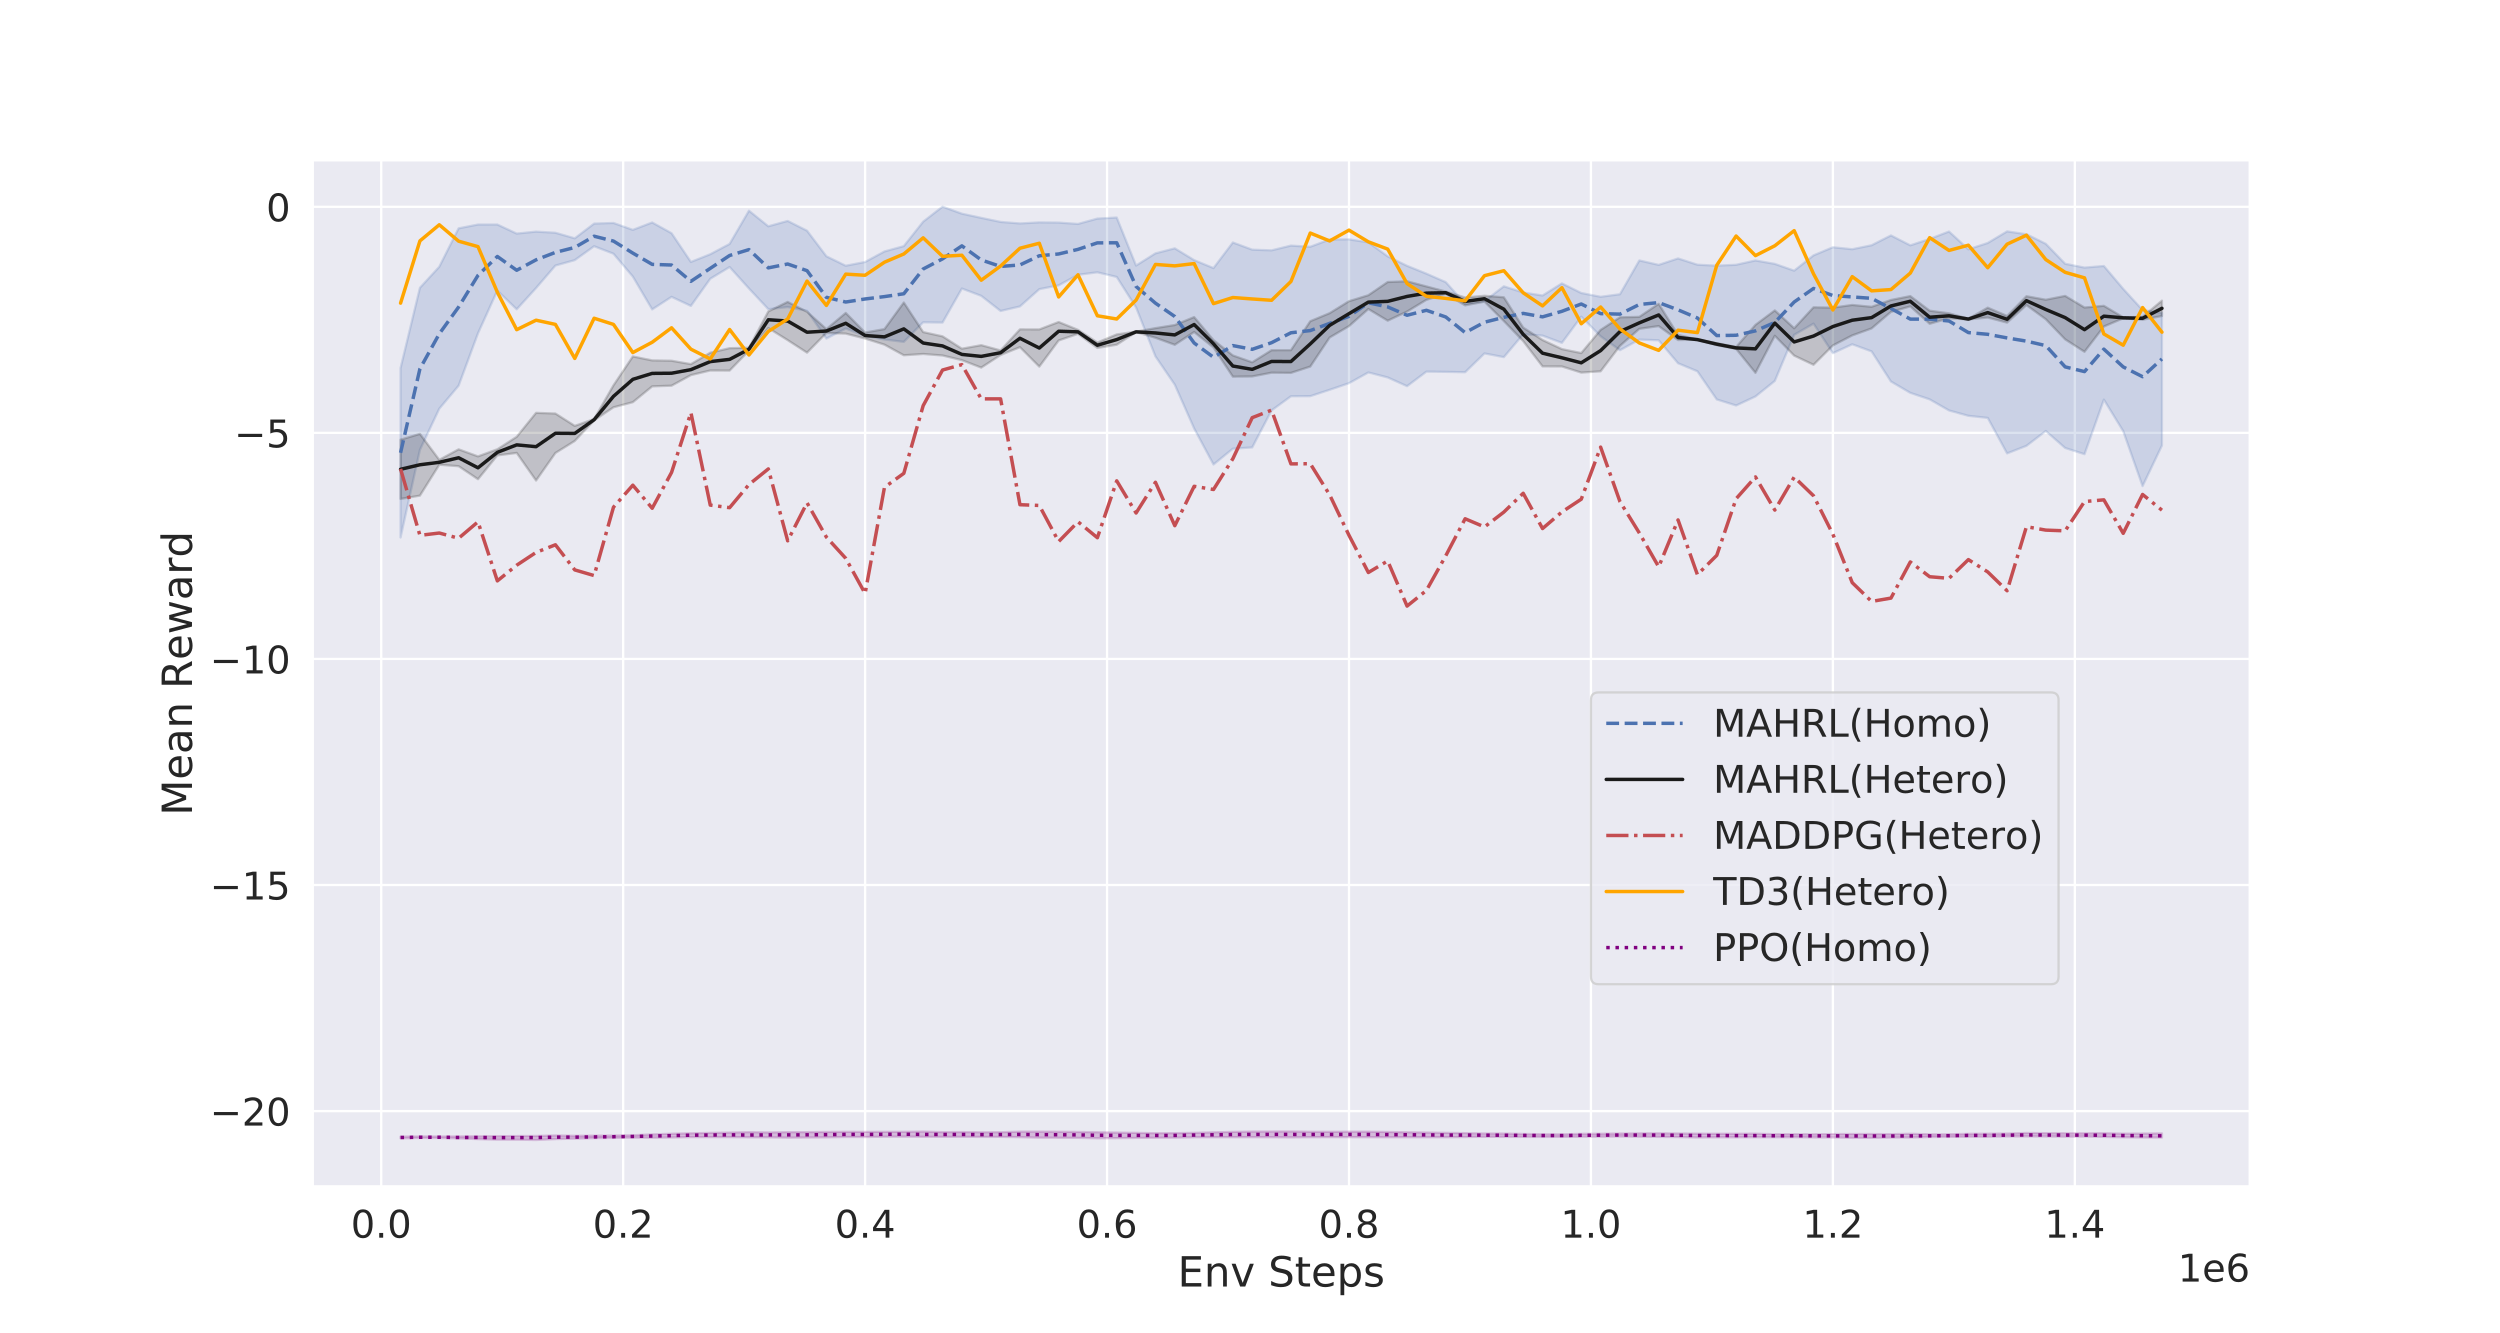 <?xml version="1.0" encoding="utf-8" standalone="no"?>
<!DOCTYPE svg PUBLIC "-//W3C//DTD SVG 1.1//EN"
  "http://www.w3.org/Graphics/SVG/1.1/DTD/svg11.dtd">
<!-- Created with matplotlib (https://matplotlib.org/) -->
<svg height="576pt" version="1.1" viewBox="0 0 1080 576" width="1080pt" xmlns="http://www.w3.org/2000/svg" xmlns:xlink="http://www.w3.org/1999/xlink">
 <defs>
  <style type="text/css">
*{stroke-linecap:butt;stroke-linejoin:round;}
  </style>
 </defs>
 <g id="figure_1">
  <g id="patch_1">
   <path d="M 0 576 
L 1080 576 
L 1080 0 
L 0 0 
z
" style="fill:#ffffff;"/>
  </g>
  <g id="axes_1">
   <g id="patch_2">
    <path d="M 135 512.64 
L 972 512.64 
L 972 69.12 
L 135 69.12 
z
" style="fill:#eaeaf2;"/>
   </g>
   <g id="matplotlib.axis_1">
    <g id="xtick_1">
     <g id="line2d_1">
      <path clip-path="url(#pc5e3682929)" d="M 164.684 512.64 
L 164.684 69.12 
" style="fill:none;stroke:#ffffff;stroke-linecap:round;"/>
     </g>
     <g id="text_1">
      <!-- 0.0 -->
      <defs>
       <path d="M 31.781 66.406 
Q 24.172 66.406 20.328 58.906 
Q 16.5 51.422 16.5 36.375 
Q 16.5 21.391 20.328 13.891 
Q 24.172 6.391 31.781 6.391 
Q 39.453 6.391 43.281 13.891 
Q 47.125 21.391 47.125 36.375 
Q 47.125 51.422 43.281 58.906 
Q 39.453 66.406 31.781 66.406 
z
M 31.781 74.219 
Q 44.047 74.219 50.516 64.516 
Q 56.984 54.828 56.984 36.375 
Q 56.984 17.969 50.516 8.266 
Q 44.047 -1.422 31.781 -1.422 
Q 19.531 -1.422 13.062 8.266 
Q 6.594 17.969 6.594 36.375 
Q 6.594 54.828 13.062 64.516 
Q 19.531 74.219 31.781 74.219 
z
" id="DejaVuSans-48"/>
       <path d="M 10.688 12.406 
L 21 12.406 
L 21 0 
L 10.688 0 
z
" id="DejaVuSans-46"/>
      </defs>
      <g style="fill:#262626;" transform="translate(151.564 534.677)scale(0.165 -0.165)">
       <use xlink:href="#DejaVuSans-48"/>
       <use x="63.623" xlink:href="#DejaVuSans-46"/>
       <use x="95.41" xlink:href="#DejaVuSans-48"/>
      </g>
     </g>
    </g>
    <g id="xtick_2">
     <g id="line2d_2">
      <path clip-path="url(#pc5e3682929)" d="M 269.204 512.64 
L 269.204 69.12 
" style="fill:none;stroke:#ffffff;stroke-linecap:round;"/>
     </g>
     <g id="text_2">
      <!-- 0.2 -->
      <defs>
       <path d="M 19.188 8.297 
L 53.609 8.297 
L 53.609 0 
L 7.328 0 
L 7.328 8.297 
Q 12.938 14.109 22.625 23.891 
Q 32.328 33.688 34.812 36.531 
Q 39.547 41.844 41.422 45.531 
Q 43.312 49.219 43.312 52.781 
Q 43.312 58.594 39.234 62.25 
Q 35.156 65.922 28.609 65.922 
Q 23.969 65.922 18.812 64.312 
Q 13.672 62.703 7.812 59.422 
L 7.812 69.391 
Q 13.766 71.781 18.938 73 
Q 24.125 74.219 28.422 74.219 
Q 39.75 74.219 46.484 68.547 
Q 53.219 62.891 53.219 53.422 
Q 53.219 48.922 51.531 44.891 
Q 49.859 40.875 45.406 35.406 
Q 44.188 33.984 37.641 27.219 
Q 31.109 20.453 19.188 8.297 
z
" id="DejaVuSans-50"/>
      </defs>
      <g style="fill:#262626;" transform="translate(256.084 534.677)scale(0.165 -0.165)">
       <use xlink:href="#DejaVuSans-48"/>
       <use x="63.623" xlink:href="#DejaVuSans-46"/>
       <use x="95.41" xlink:href="#DejaVuSans-50"/>
      </g>
     </g>
    </g>
    <g id="xtick_3">
     <g id="line2d_3">
      <path clip-path="url(#pc5e3682929)" d="M 373.725 512.64 
L 373.725 69.12 
" style="fill:none;stroke:#ffffff;stroke-linecap:round;"/>
     </g>
     <g id="text_3">
      <!-- 0.4 -->
      <defs>
       <path d="M 37.797 64.312 
L 12.891 25.391 
L 37.797 25.391 
z
M 35.203 72.906 
L 47.609 72.906 
L 47.609 25.391 
L 58.016 25.391 
L 58.016 17.188 
L 47.609 17.188 
L 47.609 0 
L 37.797 0 
L 37.797 17.188 
L 4.891 17.188 
L 4.891 26.703 
z
" id="DejaVuSans-52"/>
      </defs>
      <g style="fill:#262626;" transform="translate(360.605 534.677)scale(0.165 -0.165)">
       <use xlink:href="#DejaVuSans-48"/>
       <use x="63.623" xlink:href="#DejaVuSans-46"/>
       <use x="95.41" xlink:href="#DejaVuSans-52"/>
      </g>
     </g>
    </g>
    <g id="xtick_4">
     <g id="line2d_4">
      <path clip-path="url(#pc5e3682929)" d="M 478.245 512.64 
L 478.245 69.12 
" style="fill:none;stroke:#ffffff;stroke-linecap:round;"/>
     </g>
     <g id="text_4">
      <!-- 0.6 -->
      <defs>
       <path d="M 33.016 40.375 
Q 26.375 40.375 22.484 35.828 
Q 18.609 31.297 18.609 23.391 
Q 18.609 15.531 22.484 10.953 
Q 26.375 6.391 33.016 6.391 
Q 39.656 6.391 43.531 10.953 
Q 47.406 15.531 47.406 23.391 
Q 47.406 31.297 43.531 35.828 
Q 39.656 40.375 33.016 40.375 
z
M 52.594 71.297 
L 52.594 62.312 
Q 48.875 64.062 45.094 64.984 
Q 41.312 65.922 37.594 65.922 
Q 27.828 65.922 22.672 59.328 
Q 17.531 52.734 16.797 39.406 
Q 19.672 43.656 24.016 45.922 
Q 28.375 48.188 33.594 48.188 
Q 44.578 48.188 50.953 41.516 
Q 57.328 34.859 57.328 23.391 
Q 57.328 12.156 50.688 5.359 
Q 44.047 -1.422 33.016 -1.422 
Q 20.359 -1.422 13.672 8.266 
Q 6.984 17.969 6.984 36.375 
Q 6.984 53.656 15.188 63.938 
Q 23.391 74.219 37.203 74.219 
Q 40.922 74.219 44.703 73.484 
Q 48.484 72.75 52.594 71.297 
z
" id="DejaVuSans-54"/>
      </defs>
      <g style="fill:#262626;" transform="translate(465.125 534.677)scale(0.165 -0.165)">
       <use xlink:href="#DejaVuSans-48"/>
       <use x="63.623" xlink:href="#DejaVuSans-46"/>
       <use x="95.41" xlink:href="#DejaVuSans-54"/>
      </g>
     </g>
    </g>
    <g id="xtick_5">
     <g id="line2d_5">
      <path clip-path="url(#pc5e3682929)" d="M 582.766 512.64 
L 582.766 69.12 
" style="fill:none;stroke:#ffffff;stroke-linecap:round;"/>
     </g>
     <g id="text_5">
      <!-- 0.8 -->
      <defs>
       <path d="M 31.781 34.625 
Q 24.75 34.625 20.719 30.859 
Q 16.703 27.094 16.703 20.516 
Q 16.703 13.922 20.719 10.156 
Q 24.75 6.391 31.781 6.391 
Q 38.812 6.391 42.859 10.172 
Q 46.922 13.969 46.922 20.516 
Q 46.922 27.094 42.891 30.859 
Q 38.875 34.625 31.781 34.625 
z
M 21.922 38.812 
Q 15.578 40.375 12.031 44.719 
Q 8.5 49.078 8.5 55.328 
Q 8.5 64.062 14.719 69.141 
Q 20.953 74.219 31.781 74.219 
Q 42.672 74.219 48.875 69.141 
Q 55.078 64.062 55.078 55.328 
Q 55.078 49.078 51.531 44.719 
Q 48 40.375 41.703 38.812 
Q 48.828 37.156 52.797 32.312 
Q 56.781 27.484 56.781 20.516 
Q 56.781 9.906 50.312 4.234 
Q 43.844 -1.422 31.781 -1.422 
Q 19.734 -1.422 13.25 4.234 
Q 6.781 9.906 6.781 20.516 
Q 6.781 27.484 10.781 32.312 
Q 14.797 37.156 21.922 38.812 
z
M 18.312 54.391 
Q 18.312 48.734 21.844 45.562 
Q 25.391 42.391 31.781 42.391 
Q 38.141 42.391 41.719 45.562 
Q 45.312 48.734 45.312 54.391 
Q 45.312 60.062 41.719 63.234 
Q 38.141 66.406 31.781 66.406 
Q 25.391 66.406 21.844 63.234 
Q 18.312 60.062 18.312 54.391 
z
" id="DejaVuSans-56"/>
      </defs>
      <g style="fill:#262626;" transform="translate(569.646 534.677)scale(0.165 -0.165)">
       <use xlink:href="#DejaVuSans-48"/>
       <use x="63.623" xlink:href="#DejaVuSans-46"/>
       <use x="95.41" xlink:href="#DejaVuSans-56"/>
      </g>
     </g>
    </g>
    <g id="xtick_6">
     <g id="line2d_6">
      <path clip-path="url(#pc5e3682929)" d="M 687.286 512.64 
L 687.286 69.12 
" style="fill:none;stroke:#ffffff;stroke-linecap:round;"/>
     </g>
     <g id="text_6">
      <!-- 1.0 -->
      <defs>
       <path d="M 12.406 8.297 
L 28.516 8.297 
L 28.516 63.922 
L 10.984 60.406 
L 10.984 69.391 
L 28.422 72.906 
L 38.281 72.906 
L 38.281 8.297 
L 54.391 8.297 
L 54.391 0 
L 12.406 0 
z
" id="DejaVuSans-49"/>
      </defs>
      <g style="fill:#262626;" transform="translate(674.166 534.677)scale(0.165 -0.165)">
       <use xlink:href="#DejaVuSans-49"/>
       <use x="63.623" xlink:href="#DejaVuSans-46"/>
       <use x="95.41" xlink:href="#DejaVuSans-48"/>
      </g>
     </g>
    </g>
    <g id="xtick_7">
     <g id="line2d_7">
      <path clip-path="url(#pc5e3682929)" d="M 791.807 512.64 
L 791.807 69.12 
" style="fill:none;stroke:#ffffff;stroke-linecap:round;"/>
     </g>
     <g id="text_7">
      <!-- 1.2 -->
      <g style="fill:#262626;" transform="translate(778.687 534.677)scale(0.165 -0.165)">
       <use xlink:href="#DejaVuSans-49"/>
       <use x="63.623" xlink:href="#DejaVuSans-46"/>
       <use x="95.41" xlink:href="#DejaVuSans-50"/>
      </g>
     </g>
    </g>
    <g id="xtick_8">
     <g id="line2d_8">
      <path clip-path="url(#pc5e3682929)" d="M 896.327 512.64 
L 896.327 69.12 
" style="fill:none;stroke:#ffffff;stroke-linecap:round;"/>
     </g>
     <g id="text_8">
      <!-- 1.4 -->
      <g style="fill:#262626;" transform="translate(883.207 534.677)scale(0.165 -0.165)">
       <use xlink:href="#DejaVuSans-49"/>
       <use x="63.623" xlink:href="#DejaVuSans-46"/>
       <use x="95.41" xlink:href="#DejaVuSans-52"/>
      </g>
     </g>
    </g>
    <g id="text_9">
     <!--  Env Steps  -->
     <defs>
      <path id="DejaVuSans-32"/>
      <path d="M 9.812 72.906 
L 55.906 72.906 
L 55.906 64.594 
L 19.672 64.594 
L 19.672 43.016 
L 54.391 43.016 
L 54.391 34.719 
L 19.672 34.719 
L 19.672 8.297 
L 56.781 8.297 
L 56.781 0 
L 9.812 0 
z
" id="DejaVuSans-69"/>
      <path d="M 54.891 33.016 
L 54.891 0 
L 45.906 0 
L 45.906 32.719 
Q 45.906 40.484 42.875 44.328 
Q 39.844 48.188 33.797 48.188 
Q 26.516 48.188 22.312 43.547 
Q 18.109 38.922 18.109 30.906 
L 18.109 0 
L 9.078 0 
L 9.078 54.688 
L 18.109 54.688 
L 18.109 46.188 
Q 21.344 51.125 25.703 53.562 
Q 30.078 56 35.797 56 
Q 45.219 56 50.047 50.172 
Q 54.891 44.344 54.891 33.016 
z
" id="DejaVuSans-110"/>
      <path d="M 2.984 54.688 
L 12.5 54.688 
L 29.594 8.797 
L 46.688 54.688 
L 56.203 54.688 
L 35.688 0 
L 23.484 0 
z
" id="DejaVuSans-118"/>
      <path d="M 53.516 70.516 
L 53.516 60.891 
Q 47.906 63.578 42.922 64.891 
Q 37.938 66.219 33.297 66.219 
Q 25.25 66.219 20.875 63.094 
Q 16.5 59.969 16.5 54.203 
Q 16.5 49.359 19.406 46.891 
Q 22.312 44.438 30.422 42.922 
L 36.375 41.703 
Q 47.406 39.594 52.656 34.297 
Q 57.906 29 57.906 20.125 
Q 57.906 9.516 50.797 4.047 
Q 43.703 -1.422 29.984 -1.422 
Q 24.812 -1.422 18.969 -0.25 
Q 13.141 0.922 6.891 3.219 
L 6.891 13.375 
Q 12.891 10.016 18.656 8.297 
Q 24.422 6.594 29.984 6.594 
Q 38.422 6.594 43.016 9.906 
Q 47.609 13.234 47.609 19.391 
Q 47.609 24.75 44.312 27.781 
Q 41.016 30.812 33.5 32.328 
L 27.484 33.5 
Q 16.453 35.688 11.516 40.375 
Q 6.594 45.062 6.594 53.422 
Q 6.594 63.094 13.406 68.656 
Q 20.219 74.219 32.172 74.219 
Q 37.312 74.219 42.625 73.281 
Q 47.953 72.359 53.516 70.516 
z
" id="DejaVuSans-83"/>
      <path d="M 18.312 70.219 
L 18.312 54.688 
L 36.812 54.688 
L 36.812 47.703 
L 18.312 47.703 
L 18.312 18.016 
Q 18.312 11.328 20.141 9.422 
Q 21.969 7.516 27.594 7.516 
L 36.812 7.516 
L 36.812 0 
L 27.594 0 
Q 17.188 0 13.234 3.875 
Q 9.281 7.766 9.281 18.016 
L 9.281 47.703 
L 2.688 47.703 
L 2.688 54.688 
L 9.281 54.688 
L 9.281 70.219 
z
" id="DejaVuSans-116"/>
      <path d="M 56.203 29.594 
L 56.203 25.203 
L 14.891 25.203 
Q 15.484 15.922 20.484 11.062 
Q 25.484 6.203 34.422 6.203 
Q 39.594 6.203 44.453 7.469 
Q 49.312 8.734 54.109 11.281 
L 54.109 2.781 
Q 49.266 0.734 44.188 -0.344 
Q 39.109 -1.422 33.891 -1.422 
Q 20.797 -1.422 13.156 6.188 
Q 5.516 13.812 5.516 26.812 
Q 5.516 40.234 12.766 48.109 
Q 20.016 56 32.328 56 
Q 43.359 56 49.781 48.891 
Q 56.203 41.797 56.203 29.594 
z
M 47.219 32.234 
Q 47.125 39.594 43.094 43.984 
Q 39.062 48.391 32.422 48.391 
Q 24.906 48.391 20.391 44.141 
Q 15.875 39.891 15.188 32.172 
z
" id="DejaVuSans-101"/>
      <path d="M 18.109 8.203 
L 18.109 -20.797 
L 9.078 -20.797 
L 9.078 54.688 
L 18.109 54.688 
L 18.109 46.391 
Q 20.953 51.266 25.266 53.625 
Q 29.594 56 35.594 56 
Q 45.562 56 51.781 48.094 
Q 58.016 40.188 58.016 27.297 
Q 58.016 14.406 51.781 6.484 
Q 45.562 -1.422 35.594 -1.422 
Q 29.594 -1.422 25.266 0.953 
Q 20.953 3.328 18.109 8.203 
z
M 48.688 27.297 
Q 48.688 37.203 44.609 42.844 
Q 40.531 48.484 33.406 48.484 
Q 26.266 48.484 22.188 42.844 
Q 18.109 37.203 18.109 27.297 
Q 18.109 17.391 22.188 11.75 
Q 26.266 6.109 33.406 6.109 
Q 40.531 6.109 44.609 11.75 
Q 48.688 17.391 48.688 27.297 
z
" id="DejaVuSans-112"/>
      <path d="M 44.281 53.078 
L 44.281 44.578 
Q 40.484 46.531 36.375 47.5 
Q 32.281 48.484 27.875 48.484 
Q 21.188 48.484 17.844 46.438 
Q 14.5 44.391 14.5 40.281 
Q 14.5 37.156 16.891 35.375 
Q 19.281 33.594 26.516 31.984 
L 29.594 31.297 
Q 39.156 29.25 43.188 25.516 
Q 47.219 21.781 47.219 15.094 
Q 47.219 7.469 41.188 3.016 
Q 35.156 -1.422 24.609 -1.422 
Q 20.219 -1.422 15.453 -0.562 
Q 10.688 0.297 5.422 2 
L 5.422 11.281 
Q 10.406 8.688 15.234 7.391 
Q 20.062 6.109 24.812 6.109 
Q 31.156 6.109 34.562 8.281 
Q 37.984 10.453 37.984 14.406 
Q 37.984 18.062 35.516 20.016 
Q 33.062 21.969 24.703 23.781 
L 21.578 24.516 
Q 13.234 26.266 9.516 29.906 
Q 5.812 33.547 5.812 39.891 
Q 5.812 47.609 11.281 51.797 
Q 16.75 56 26.812 56 
Q 31.781 56 36.172 55.266 
Q 40.578 54.547 44.281 53.078 
z
" id="DejaVuSans-115"/>
     </defs>
     <g style="fill:#262626;" transform="translate(503.02 555.786)scale(0.18 -0.18)">
      <use xlink:href="#DejaVuSans-32"/>
      <use x="31.787" xlink:href="#DejaVuSans-69"/>
      <use x="94.971" xlink:href="#DejaVuSans-110"/>
      <use x="158.35" xlink:href="#DejaVuSans-118"/>
      <use x="217.529" xlink:href="#DejaVuSans-32"/>
      <use x="249.316" xlink:href="#DejaVuSans-83"/>
      <use x="312.793" xlink:href="#DejaVuSans-116"/>
      <use x="352.002" xlink:href="#DejaVuSans-101"/>
      <use x="413.525" xlink:href="#DejaVuSans-112"/>
      <use x="477.002" xlink:href="#DejaVuSans-115"/>
      <use x="529.102" xlink:href="#DejaVuSans-32"/>
     </g>
    </g>
    <g id="text_10">
     <!-- 1e6 -->
     <g style="fill:#262626;" transform="translate(940.851 553.646)scale(0.165 -0.165)">
      <use xlink:href="#DejaVuSans-49"/>
      <use x="63.623" xlink:href="#DejaVuSans-101"/>
      <use x="125.146" xlink:href="#DejaVuSans-54"/>
     </g>
    </g>
   </g>
   <g id="matplotlib.axis_2">
    <g id="ytick_1">
     <g id="line2d_9">
      <path clip-path="url(#pc5e3682929)" d="M 135 479.985 
L 972 479.985 
" style="fill:none;stroke:#ffffff;stroke-linecap:round;"/>
     </g>
     <g id="text_11">
      <!-- −20 -->
      <defs>
       <path d="M 10.594 35.5 
L 73.188 35.5 
L 73.188 27.203 
L 10.594 27.203 
z
" id="DejaVuSans-8722"/>
      </defs>
      <g style="fill:#262626;" transform="translate(90.677 486.254)scale(0.165 -0.165)">
       <use xlink:href="#DejaVuSans-8722"/>
       <use x="83.789" xlink:href="#DejaVuSans-50"/>
       <use x="147.412" xlink:href="#DejaVuSans-48"/>
      </g>
     </g>
    </g>
    <g id="ytick_2">
     <g id="line2d_10">
      <path clip-path="url(#pc5e3682929)" d="M 135 382.324 
L 972 382.324 
" style="fill:none;stroke:#ffffff;stroke-linecap:round;"/>
     </g>
     <g id="text_12">
      <!-- −15 -->
      <defs>
       <path d="M 10.797 72.906 
L 49.516 72.906 
L 49.516 64.594 
L 19.828 64.594 
L 19.828 46.734 
Q 21.969 47.469 24.109 47.828 
Q 26.266 48.188 28.422 48.188 
Q 40.625 48.188 47.75 41.5 
Q 54.891 34.812 54.891 23.391 
Q 54.891 11.625 47.562 5.094 
Q 40.234 -1.422 26.906 -1.422 
Q 22.312 -1.422 17.547 -0.641 
Q 12.797 0.141 7.719 1.703 
L 7.719 11.625 
Q 12.109 9.234 16.797 8.062 
Q 21.484 6.891 26.703 6.891 
Q 35.156 6.891 40.078 11.328 
Q 45.016 15.766 45.016 23.391 
Q 45.016 31 40.078 35.438 
Q 35.156 39.891 26.703 39.891 
Q 22.75 39.891 18.812 39.016 
Q 14.891 38.141 10.797 36.281 
z
" id="DejaVuSans-53"/>
      </defs>
      <g style="fill:#262626;" transform="translate(90.677 388.593)scale(0.165 -0.165)">
       <use xlink:href="#DejaVuSans-8722"/>
       <use x="83.789" xlink:href="#DejaVuSans-49"/>
       <use x="147.412" xlink:href="#DejaVuSans-53"/>
      </g>
     </g>
    </g>
    <g id="ytick_3">
     <g id="line2d_11">
      <path clip-path="url(#pc5e3682929)" d="M 135 284.663 
L 972 284.663 
" style="fill:none;stroke:#ffffff;stroke-linecap:round;"/>
     </g>
     <g id="text_13">
      <!-- −10 -->
      <g style="fill:#262626;" transform="translate(90.677 290.931)scale(0.165 -0.165)">
       <use xlink:href="#DejaVuSans-8722"/>
       <use x="83.789" xlink:href="#DejaVuSans-49"/>
       <use x="147.412" xlink:href="#DejaVuSans-48"/>
      </g>
     </g>
    </g>
    <g id="ytick_4">
     <g id="line2d_12">
      <path clip-path="url(#pc5e3682929)" d="M 135 187.001 
L 972 187.001 
" style="fill:none;stroke:#ffffff;stroke-linecap:round;"/>
     </g>
     <g id="text_14">
      <!-- −5 -->
      <g style="fill:#262626;" transform="translate(101.175 193.27)scale(0.165 -0.165)">
       <use xlink:href="#DejaVuSans-8722"/>
       <use x="83.789" xlink:href="#DejaVuSans-53"/>
      </g>
     </g>
    </g>
    <g id="ytick_5">
     <g id="line2d_13">
      <path clip-path="url(#pc5e3682929)" d="M 135 89.34 
L 972 89.34 
" style="fill:none;stroke:#ffffff;stroke-linecap:round;"/>
     </g>
     <g id="text_15">
      <!-- 0 -->
      <g style="fill:#262626;" transform="translate(115.002 95.609)scale(0.165 -0.165)">
       <use xlink:href="#DejaVuSans-48"/>
      </g>
     </g>
    </g>
    <g id="text_16">
     <!--  Mean Reward  -->
     <defs>
      <path d="M 9.812 72.906 
L 24.516 72.906 
L 43.109 23.297 
L 61.812 72.906 
L 76.516 72.906 
L 76.516 0 
L 66.891 0 
L 66.891 64.016 
L 48.094 14.016 
L 38.188 14.016 
L 19.391 64.016 
L 19.391 0 
L 9.812 0 
z
" id="DejaVuSans-77"/>
      <path d="M 34.281 27.484 
Q 23.391 27.484 19.188 25 
Q 14.984 22.516 14.984 16.5 
Q 14.984 11.719 18.141 8.906 
Q 21.297 6.109 26.703 6.109 
Q 34.188 6.109 38.703 11.406 
Q 43.219 16.703 43.219 25.484 
L 43.219 27.484 
z
M 52.203 31.203 
L 52.203 0 
L 43.219 0 
L 43.219 8.297 
Q 40.141 3.328 35.547 0.953 
Q 30.953 -1.422 24.312 -1.422 
Q 15.922 -1.422 10.953 3.297 
Q 6 8.016 6 15.922 
Q 6 25.141 12.172 29.828 
Q 18.359 34.516 30.609 34.516 
L 43.219 34.516 
L 43.219 35.406 
Q 43.219 41.609 39.141 45 
Q 35.062 48.391 27.688 48.391 
Q 23 48.391 18.547 47.266 
Q 14.109 46.141 10.016 43.891 
L 10.016 52.203 
Q 14.938 54.109 19.578 55.047 
Q 24.219 56 28.609 56 
Q 40.484 56 46.344 49.844 
Q 52.203 43.703 52.203 31.203 
z
" id="DejaVuSans-97"/>
      <path d="M 44.391 34.188 
Q 47.562 33.109 50.562 29.594 
Q 53.562 26.078 56.594 19.922 
L 66.609 0 
L 56 0 
L 46.688 18.703 
Q 43.062 26.031 39.672 28.422 
Q 36.281 30.812 30.422 30.812 
L 19.672 30.812 
L 19.672 0 
L 9.812 0 
L 9.812 72.906 
L 32.078 72.906 
Q 44.578 72.906 50.734 67.672 
Q 56.891 62.453 56.891 51.906 
Q 56.891 45.016 53.688 40.469 
Q 50.484 35.938 44.391 34.188 
z
M 19.672 64.797 
L 19.672 38.922 
L 32.078 38.922 
Q 39.203 38.922 42.844 42.219 
Q 46.484 45.516 46.484 51.906 
Q 46.484 58.297 42.844 61.547 
Q 39.203 64.797 32.078 64.797 
z
" id="DejaVuSans-82"/>
      <path d="M 4.203 54.688 
L 13.188 54.688 
L 24.422 12.016 
L 35.594 54.688 
L 46.188 54.688 
L 57.422 12.016 
L 68.609 54.688 
L 77.594 54.688 
L 63.281 0 
L 52.688 0 
L 40.922 44.828 
L 29.109 0 
L 18.5 0 
z
" id="DejaVuSans-119"/>
      <path d="M 41.109 46.297 
Q 39.594 47.172 37.812 47.578 
Q 36.031 48 33.891 48 
Q 26.266 48 22.188 43.047 
Q 18.109 38.094 18.109 28.812 
L 18.109 0 
L 9.078 0 
L 9.078 54.688 
L 18.109 54.688 
L 18.109 46.188 
Q 20.953 51.172 25.484 53.578 
Q 30.031 56 36.531 56 
Q 37.453 56 38.578 55.875 
Q 39.703 55.766 41.062 55.516 
z
" id="DejaVuSans-114"/>
      <path d="M 45.406 46.391 
L 45.406 75.984 
L 54.391 75.984 
L 54.391 0 
L 45.406 0 
L 45.406 8.203 
Q 42.578 3.328 38.25 0.953 
Q 33.938 -1.422 27.875 -1.422 
Q 17.969 -1.422 11.734 6.484 
Q 5.516 14.406 5.516 27.297 
Q 5.516 40.188 11.734 48.094 
Q 17.969 56 27.875 56 
Q 33.938 56 38.25 53.625 
Q 42.578 51.266 45.406 46.391 
z
M 14.797 27.297 
Q 14.797 17.391 18.875 11.75 
Q 22.953 6.109 30.078 6.109 
Q 37.203 6.109 41.297 11.75 
Q 45.406 17.391 45.406 27.297 
Q 45.406 37.203 41.297 42.844 
Q 37.203 48.484 30.078 48.484 
Q 22.953 48.484 18.875 42.844 
Q 14.797 37.203 14.797 27.297 
z
" id="DejaVuSans-100"/>
     </defs>
     <g style="fill:#262626;" transform="translate(82.934 358.057)rotate(-90)scale(0.18 -0.18)">
      <use xlink:href="#DejaVuSans-32"/>
      <use x="31.787" xlink:href="#DejaVuSans-77"/>
      <use x="118.066" xlink:href="#DejaVuSans-101"/>
      <use x="179.59" xlink:href="#DejaVuSans-97"/>
      <use x="240.869" xlink:href="#DejaVuSans-110"/>
      <use x="304.248" xlink:href="#DejaVuSans-32"/>
      <use x="336.035" xlink:href="#DejaVuSans-82"/>
      <use x="405.455" xlink:href="#DejaVuSans-101"/>
      <use x="466.979" xlink:href="#DejaVuSans-119"/>
      <use x="548.766" xlink:href="#DejaVuSans-97"/>
      <use x="610.045" xlink:href="#DejaVuSans-114"/>
      <use x="651.143" xlink:href="#DejaVuSans-100"/>
      <use x="714.619" xlink:href="#DejaVuSans-32"/>
     </g>
    </g>
   </g>
   <g id="PolyCollection_1">
    <defs>
     <path d="M 173.045 -416.991 
L 173.045 -343.806 
L 181.407 -381.677 
L 189.769 -399.448 
L 198.13 -409.4 
L 206.492 -432.019 
L 214.854 -450.469 
L 223.215 -442.39 
L 231.577 -451.56 
L 239.939 -461.278 
L 248.3 -463.62 
L 256.662 -469.622 
L 265.023 -466.399 
L 273.385 -456.526 
L 281.747 -442.331 
L 290.108 -447.764 
L 298.47 -443.842 
L 306.832 -455.579 
L 315.193 -460.64 
L 323.555 -451.379 
L 331.917 -442.438 
L 340.278 -443.344 
L 348.64 -441.773 
L 357.001 -429.744 
L 365.363 -434.085 
L 373.725 -430.863 
L 382.086 -429.338 
L 390.448 -428.306 
L 398.81 -436.767 
L 407.171 -436.644 
L 415.533 -451.358 
L 423.895 -448.203 
L 432.256 -441.661 
L 440.618 -443.622 
L 448.98 -451.081 
L 457.341 -452.74 
L 465.703 -457.293 
L 474.064 -458.365 
L 482.426 -456.36 
L 490.788 -443.195 
L 499.149 -422.065 
L 507.511 -409.826 
L 515.873 -390.902 
L 524.234 -375.344 
L 532.596 -382.172 
L 540.958 -382.71 
L 549.319 -398.702 
L 557.681 -404.806 
L 566.042 -404.863 
L 574.404 -407.604 
L 582.766 -410.447 
L 591.127 -415.103 
L 599.489 -412.943 
L 607.851 -409.176 
L 616.212 -415.471 
L 624.574 -415.355 
L 632.936 -415.193 
L 641.297 -423.325 
L 649.659 -421.716 
L 658.02 -431.602 
L 666.382 -431.018 
L 674.744 -427.888 
L 683.105 -439.196 
L 691.467 -430.733 
L 699.829 -424.705 
L 708.19 -429.303 
L 716.552 -428.999 
L 724.914 -419.074 
L 733.275 -415.611 
L 741.637 -403.438 
L 749.999 -400.822 
L 758.36 -404.72 
L 766.722 -411.436 
L 775.083 -431.368 
L 783.445 -436.191 
L 791.807 -423.428 
L 800.168 -427.268 
L 808.53 -424.199 
L 816.892 -411.191 
L 825.253 -406.292 
L 833.615 -403.473 
L 841.977 -398.684 
L 850.338 -396.367 
L 858.7 -395.473 
L 867.061 -380.133 
L 875.423 -383.397 
L 883.785 -389.804 
L 892.146 -382.474 
L 900.508 -379.799 
L 908.87 -403.36 
L 917.231 -389.762 
L 925.593 -366.007 
L 933.955 -383.542 
L 933.955 -440.826 
L 933.955 -440.826 
L 925.593 -442.06 
L 917.231 -451.19 
L 908.87 -461.09 
L 900.508 -460.396 
L 892.146 -462.046 
L 883.785 -470.667 
L 875.423 -474.805 
L 867.061 -476.034 
L 858.7 -471.028 
L 850.338 -468.288 
L 841.977 -475.977 
L 833.615 -472.765 
L 825.253 -470.004 
L 816.892 -474.288 
L 808.53 -470.043 
L 800.168 -468.336 
L 791.807 -469.183 
L 783.445 -465.675 
L 775.083 -459.07 
L 766.722 -461.993 
L 758.36 -463.474 
L 749.999 -461.613 
L 741.637 -461.227 
L 733.275 -461.648 
L 724.914 -464.348 
L 716.552 -461.568 
L 708.19 -463.484 
L 699.829 -448.891 
L 691.467 -447.778 
L 683.105 -449.423 
L 674.744 -453.57 
L 666.382 -448.329 
L 658.02 -449.629 
L 649.659 -452.306 
L 641.297 -445.919 
L 632.936 -444.801 
L 624.574 -454.106 
L 616.212 -457.773 
L 607.851 -461.161 
L 599.489 -465.24 
L 591.127 -471.309 
L 582.766 -472.585 
L 574.404 -472.521 
L 566.042 -469.396 
L 557.681 -469.894 
L 549.319 -467.848 
L 540.958 -468.146 
L 532.596 -471.246 
L 524.234 -460.186 
L 515.873 -463.628 
L 507.511 -468.715 
L 499.149 -466.551 
L 490.788 -461.274 
L 482.426 -482.021 
L 474.064 -481.564 
L 465.703 -479.255 
L 457.341 -479.836 
L 448.98 -479.926 
L 440.618 -479.467 
L 432.256 -480.131 
L 423.895 -481.878 
L 415.533 -483.686 
L 407.171 -486.72 
L 398.81 -480.235 
L 390.448 -469.666 
L 382.086 -467.365 
L 373.725 -462.823 
L 365.363 -461.199 
L 357.001 -465.279 
L 348.64 -476.332 
L 340.278 -480.553 
L 331.917 -478.237 
L 323.555 -484.973 
L 315.193 -470.615 
L 306.832 -466.163 
L 298.47 -462.834 
L 290.108 -475.26 
L 281.747 -479.886 
L 273.385 -476.697 
L 265.023 -479.678 
L 256.662 -479.402 
L 248.3 -473.039 
L 239.939 -475.448 
L 231.577 -475.933 
L 223.215 -475.088 
L 214.854 -479 
L 206.492 -478.993 
L 198.13 -477.361 
L 189.769 -460.758 
L 181.407 -451.671 
L 173.045 -416.991 
z
" id="mab8ea4cf91" style="stroke:#4c72b0;stroke-opacity:0.2;"/>
    </defs>
    <g clip-path="url(#pc5e3682929)">
     <use style="fill:#4c72b0;fill-opacity:0.2;stroke:#4c72b0;stroke-opacity:0.2;" x="0" xlink:href="#mab8ea4cf91" y="576"/>
    </g>
   </g>
   <g id="PolyCollection_2">
    <defs>
     <path d="M 173.045 -386.05 
L 173.045 -360.472 
L 181.407 -361.881 
L 189.769 -375.231 
L 198.13 -374.6 
L 206.492 -368.983 
L 214.854 -379.267 
L 223.215 -380.334 
L 231.577 -368.411 
L 239.939 -380.311 
L 248.3 -385.52 
L 256.662 -394.39 
L 265.023 -400.049 
L 273.385 -402.255 
L 281.747 -409.089 
L 290.108 -409.379 
L 298.47 -413.954 
L 306.832 -415.952 
L 315.193 -415.913 
L 323.555 -424.514 
L 331.917 -434.28 
L 340.278 -429.069 
L 348.64 -423.651 
L 357.001 -432.171 
L 365.363 -431.88 
L 373.725 -429.75 
L 382.086 -427.121 
L 390.448 -422.527 
L 398.81 -423.084 
L 407.171 -422.43 
L 415.533 -420.418 
L 423.895 -417.195 
L 432.256 -422.636 
L 440.618 -426.021 
L 448.98 -417.619 
L 457.341 -428.919 
L 465.703 -431.782 
L 474.064 -425.68 
L 482.426 -427.078 
L 490.788 -432.546 
L 499.149 -430.089 
L 507.511 -427.047 
L 515.873 -432.578 
L 524.234 -425.88 
L 532.596 -413.29 
L 540.958 -413.377 
L 549.319 -415.001 
L 557.681 -414.914 
L 566.042 -417.639 
L 574.404 -430.19 
L 582.766 -435.105 
L 591.127 -442.501 
L 599.489 -437.463 
L 607.851 -441.407 
L 616.212 -446.478 
L 624.574 -449.066 
L 632.936 -444.073 
L 641.297 -445.682 
L 649.659 -437.311 
L 658.02 -428.645 
L 666.382 -417.721 
L 674.744 -417.692 
L 683.105 -415.047 
L 691.467 -415.594 
L 699.829 -426.608 
L 708.19 -433.945 
L 716.552 -435.131 
L 724.914 -429.103 
L 733.275 -429.257 
L 741.637 -426.912 
L 749.999 -425.301 
L 758.36 -414.935 
L 766.722 -430.934 
L 775.083 -422.38 
L 783.445 -418.421 
L 791.807 -426.771 
L 800.168 -431.096 
L 808.53 -434.12 
L 816.892 -441.258 
L 825.253 -443.64 
L 833.615 -436.131 
L 841.977 -438.495 
L 850.338 -438.014 
L 858.7 -438.818 
L 867.061 -436.63 
L 875.423 -444.187 
L 883.785 -438.093 
L 892.146 -429.407 
L 900.508 -424.033 
L 908.87 -434.951 
L 917.231 -438.498 
L 925.593 -437.872 
L 933.955 -439.489 
L 933.955 -446.112 
L 933.955 -446.112 
L 925.593 -439.113 
L 917.231 -438.895 
L 908.87 -443.883 
L 900.508 -443.145 
L 892.146 -448.171 
L 883.785 -446.509 
L 875.423 -448.026 
L 867.061 -439.511 
L 858.7 -443.086 
L 850.338 -438.301 
L 841.977 -440.646 
L 833.615 -441.783 
L 825.253 -448.084 
L 816.892 -446.4 
L 808.53 -443.453 
L 800.168 -444.251 
L 791.807 -443.085 
L 783.445 -443.235 
L 775.083 -434.186 
L 766.722 -441.9 
L 758.36 -435.658 
L 749.999 -426.106 
L 741.637 -427.731 
L 733.275 -429.312 
L 724.914 -431.32 
L 716.552 -444.743 
L 708.19 -439.115 
L 699.829 -438.921 
L 691.467 -433.478 
L 683.105 -423.474 
L 674.744 -425.183 
L 666.382 -429.11 
L 658.02 -434.48 
L 649.659 -447.577 
L 641.297 -448.226 
L 632.936 -447.487 
L 624.574 -450.029 
L 616.212 -452.255 
L 607.851 -454.476 
L 599.489 -454.172 
L 591.127 -448.464 
L 582.766 -445.88 
L 574.404 -440.707 
L 566.042 -437.232 
L 557.681 -424.714 
L 549.319 -424.707 
L 540.958 -419.491 
L 532.596 -422.449 
L 524.234 -429.077 
L 515.873 -439.016 
L 507.511 -435.585 
L 499.149 -434.236 
L 490.788 -432.738 
L 482.426 -431.527 
L 474.064 -428.031 
L 465.703 -433.502 
L 457.341 -436.893 
L 448.98 -433.683 
L 440.618 -433.71 
L 432.256 -424.619 
L 423.895 -426.883 
L 415.533 -425.359 
L 407.171 -430.702 
L 398.81 -432.539 
L 390.448 -445.317 
L 382.086 -433.827 
L 373.725 -432.35 
L 365.363 -440.81 
L 357.001 -433.822 
L 348.64 -441.299 
L 340.278 -445.57 
L 331.917 -441.458 
L 323.555 -425.765 
L 315.193 -425.587 
L 306.832 -423.62 
L 298.47 -418.684 
L 290.108 -420.161 
L 281.747 -420.301 
L 273.385 -422.005 
L 265.023 -409.528 
L 256.662 -394.984 
L 248.3 -392.019 
L 239.939 -397.35 
L 231.577 -397.655 
L 223.215 -387.293 
L 214.854 -381.916 
L 206.492 -378.84 
L 198.13 -381.891 
L 189.769 -377.341 
L 181.407 -388.561 
L 173.045 -386.05 
z
" id="mb5332a63ad" style="stroke:#1a1a1a;stroke-opacity:0.2;"/>
    </defs>
    <g clip-path="url(#pc5e3682929)">
     <use style="fill:#1a1a1a;fill-opacity:0.2;stroke:#1a1a1a;stroke-opacity:0.2;" x="0" xlink:href="#mb5332a63ad" y="576"/>
    </g>
   </g>
   <g id="PolyCollection_3">
    <defs>
     <path d="M 173.045 -84.971 
L 173.045 -84.25 
L 181.407 -84.385 
L 189.769 -84.366 
L 198.13 -84.233 
L 206.492 -83.907 
L 214.854 -83.665 
L 223.215 -83.653 
L 231.577 -83.52 
L 239.939 -83.914 
L 248.3 -84.11 
L 256.662 -84.334 
L 265.023 -84.437 
L 273.385 -84.547 
L 281.747 -84.491 
L 290.108 -84.61 
L 298.47 -84.765 
L 306.832 -84.764 
L 315.193 -84.763 
L 323.555 -84.69 
L 331.917 -84.675 
L 340.278 -84.54 
L 348.64 -84.597 
L 357.001 -84.659 
L 365.363 -84.831 
L 373.725 -84.806 
L 382.086 -84.937 
L 390.448 -84.982 
L 398.81 -84.907 
L 407.171 -84.89 
L 415.533 -84.901 
L 423.895 -84.853 
L 432.256 -84.873 
L 440.618 -84.746 
L 448.98 -84.527 
L 457.341 -84.491 
L 465.703 -84.449 
L 474.064 -84.252 
L 482.426 -84.325 
L 490.788 -84.42 
L 499.149 -84.493 
L 507.511 -84.532 
L 515.873 -84.698 
L 524.234 -84.706 
L 532.596 -84.743 
L 540.958 -84.728 
L 549.319 -84.719 
L 557.681 -84.649 
L 566.042 -84.735 
L 574.404 -84.768 
L 582.766 -84.761 
L 591.127 -84.719 
L 599.489 -84.699 
L 607.851 -84.722 
L 616.212 -84.704 
L 624.574 -84.708 
L 632.936 -84.808 
L 641.297 -84.894 
L 649.659 -84.861 
L 658.02 -84.87 
L 666.382 -84.848 
L 674.744 -84.887 
L 683.105 -84.933 
L 691.467 -84.963 
L 699.829 -85.04 
L 708.19 -84.947 
L 716.552 -84.859 
L 724.914 -84.787 
L 733.275 -84.611 
L 741.637 -84.697 
L 749.999 -84.693 
L 758.36 -84.726 
L 766.722 -84.702 
L 775.083 -84.734 
L 783.445 -84.639 
L 791.807 -84.623 
L 800.168 -84.436 
L 808.53 -84.443 
L 816.892 -84.575 
L 825.253 -84.602 
L 833.615 -84.819 
L 841.977 -84.865 
L 850.338 -84.939 
L 858.7 -84.921 
L 867.061 -85.055 
L 875.423 -85.073 
L 883.785 -85.042 
L 892.146 -84.955 
L 900.508 -85.016 
L 908.87 -84.855 
L 917.231 -84.698 
L 925.593 -84.603 
L 933.955 -84.578 
L 933.955 -86.371 
L 933.955 -86.371 
L 925.593 -86.291 
L 917.231 -86.24 
L 908.87 -86.45 
L 900.508 -86.423 
L 892.146 -86.431 
L 883.785 -86.474 
L 875.423 -86.552 
L 867.061 -86.293 
L 858.7 -86.226 
L 850.338 -86.17 
L 841.977 -85.999 
L 833.615 -85.996 
L 825.253 -86.187 
L 816.892 -86.041 
L 808.53 -86.093 
L 800.168 -86.116 
L 791.807 -86.085 
L 783.445 -85.994 
L 775.083 -86.021 
L 766.722 -86.018 
L 758.36 -86.239 
L 749.999 -86.219 
L 741.637 -86.217 
L 733.275 -86.238 
L 724.914 -86.331 
L 716.552 -86.412 
L 708.19 -86.374 
L 699.829 -86.295 
L 691.467 -86.219 
L 683.105 -86.17 
L 674.744 -85.958 
L 666.382 -86.007 
L 658.02 -86.129 
L 649.659 -86.287 
L 641.297 -86.322 
L 632.936 -86.484 
L 624.574 -86.599 
L 616.212 -86.739 
L 607.851 -86.866 
L 599.489 -86.988 
L 591.127 -87.109 
L 582.766 -87.121 
L 574.404 -87.053 
L 566.042 -87.068 
L 557.681 -87.21 
L 549.319 -87.18 
L 540.958 -87.153 
L 532.596 -87.028 
L 524.234 -86.83 
L 515.873 -86.606 
L 507.511 -86.469 
L 499.149 -86.452 
L 490.788 -86.599 
L 482.426 -86.721 
L 474.064 -86.87 
L 465.703 -87 
L 457.341 -87.089 
L 448.98 -87.137 
L 440.618 -87.124 
L 432.256 -86.881 
L 423.895 -86.848 
L 415.533 -86.935 
L 407.171 -86.911 
L 398.81 -87.164 
L 390.448 -87.062 
L 382.086 -87.047 
L 373.725 -87.028 
L 365.363 -87.049 
L 357.001 -86.997 
L 348.64 -86.918 
L 340.278 -86.911 
L 331.917 -86.774 
L 323.555 -86.911 
L 315.193 -86.727 
L 306.832 -86.585 
L 298.47 -86.414 
L 290.108 -86.219 
L 281.747 -85.944 
L 273.385 -85.563 
L 265.023 -85.446 
L 256.662 -85.384 
L 248.3 -85.329 
L 239.939 -85.485 
L 231.577 -85.258 
L 223.215 -85.222 
L 214.854 -85.161 
L 206.492 -85.13 
L 198.13 -85.039 
L 189.769 -85.045 
L 181.407 -85.058 
L 173.045 -84.971 
z
" id="m4b4f7529b1" style="stroke:#800080;stroke-opacity:0.2;"/>
    </defs>
    <g clip-path="url(#pc5e3682929)">
     <use style="fill:#800080;fill-opacity:0.2;stroke:#800080;stroke-opacity:0.2;" x="0" xlink:href="#m4b4f7529b1" y="576"/>
    </g>
   </g>
   <g id="line2d_14">
    <path clip-path="url(#pc5e3682929)" d="M 173.045 195.602 
L 181.407 159.326 
L 189.769 144.212 
L 198.13 132.619 
L 206.492 118.953 
L 214.854 110.803 
L 223.215 116.756 
L 231.577 112.254 
L 239.939 109.031 
L 248.3 106.902 
L 256.662 102.049 
L 265.023 104.146 
L 273.385 109.345 
L 281.747 114.207 
L 290.108 114.488 
L 298.47 121.53 
L 306.832 115.931 
L 315.193 110.372 
L 323.555 107.824 
L 331.917 115.72 
L 340.278 114.052 
L 348.64 116.932 
L 357.001 128.451 
L 365.363 130.473 
L 373.725 129.157 
L 382.086 128.131 
L 390.448 126.901 
L 398.81 116.203 
L 407.171 111.833 
L 415.533 106.211 
L 423.895 112.295 
L 432.256 115.104 
L 440.618 114.455 
L 448.98 110.496 
L 457.341 109.712 
L 465.703 107.726 
L 474.064 104.913 
L 482.426 104.883 
L 490.788 123.766 
L 499.149 130.964 
L 507.511 136.73 
L 515.873 148.177 
L 524.234 154.36 
L 532.596 149.291 
L 540.958 150.908 
L 549.319 148.041 
L 557.681 143.756 
L 566.042 142.809 
L 574.404 139.701 
L 582.766 136.674 
L 591.127 130.794 
L 599.489 132.594 
L 607.851 136.195 
L 616.212 134.045 
L 624.574 136.934 
L 632.936 143.699 
L 641.297 139.197 
L 649.659 137.085 
L 658.02 135.384 
L 666.382 136.882 
L 674.744 134.483 
L 683.105 131.326 
L 691.467 135.484 
L 699.829 135.705 
L 708.19 131.533 
L 716.552 130.717 
L 724.914 133.85 
L 733.275 137.371 
L 741.637 144.968 
L 749.999 144.837 
L 758.36 142.938 
L 766.722 139.285 
L 775.083 130.468 
L 783.445 124.612 
L 791.807 127.683 
L 800.168 128.277 
L 808.53 128.879 
L 816.892 133.261 
L 825.253 137.852 
L 833.615 137.881 
L 841.977 138.669 
L 850.338 143.673 
L 858.7 144.416 
L 867.061 145.985 
L 875.423 147.378 
L 883.785 149.304 
L 892.146 158.494 
L 900.508 160.527 
L 908.87 150.832 
L 917.231 158.508 
L 925.593 162.73 
L 933.955 155.064 
" style="fill:none;stroke:#4c72b0;stroke-dasharray:5.55,2.4;stroke-dashoffset:0;stroke-width:1.5;"/>
   </g>
   <g id="line2d_15">
    <path clip-path="url(#pc5e3682929)" d="M 173.045 202.739 
L 181.407 200.779 
L 189.769 199.714 
L 198.13 197.754 
L 206.492 202.088 
L 214.854 195.409 
L 223.215 192.186 
L 231.577 192.967 
L 239.939 187.17 
L 248.3 187.231 
L 256.662 181.313 
L 265.023 171.212 
L 273.385 163.87 
L 281.747 161.305 
L 290.108 161.23 
L 298.47 159.681 
L 306.832 156.214 
L 315.193 155.25 
L 323.555 150.861 
L 331.917 138.131 
L 340.278 138.68 
L 348.64 143.525 
L 357.001 143.004 
L 365.363 139.655 
L 373.725 144.95 
L 382.086 145.526 
L 390.448 142.078 
L 398.81 148.189 
L 407.171 149.434 
L 415.533 153.111 
L 423.895 153.961 
L 432.256 152.373 
L 440.618 146.134 
L 448.98 150.349 
L 457.341 143.094 
L 465.703 143.358 
L 474.064 149.144 
L 482.426 146.697 
L 490.788 143.358 
L 499.149 143.838 
L 507.511 144.684 
L 515.873 140.203 
L 524.234 148.521 
L 532.596 158.131 
L 540.958 159.566 
L 549.319 156.146 
L 557.681 156.186 
L 566.042 148.565 
L 574.404 140.552 
L 582.766 135.507 
L 591.127 130.518 
L 599.489 130.183 
L 607.851 128.059 
L 616.212 126.634 
L 624.574 126.452 
L 632.936 130.22 
L 641.297 129.046 
L 649.659 133.556 
L 658.02 144.437 
L 666.382 152.584 
L 674.744 154.562 
L 683.105 156.739 
L 691.467 151.464 
L 699.829 143.236 
L 708.19 139.47 
L 716.552 136.063 
L 724.914 145.789 
L 733.275 146.715 
L 741.637 148.678 
L 749.999 150.296 
L 758.36 150.704 
L 766.722 139.583 
L 775.083 147.717 
L 783.445 145.172 
L 791.807 141.072 
L 800.168 138.327 
L 808.53 137.214 
L 816.892 132.171 
L 825.253 130.138 
L 833.615 137.043 
L 841.977 136.43 
L 850.338 137.843 
L 858.7 135.048 
L 867.061 137.93 
L 875.423 129.893 
L 883.785 133.699 
L 892.146 137.211 
L 900.508 142.411 
L 908.87 136.583 
L 917.231 137.303 
L 925.593 137.508 
L 933.955 133.2 
" style="fill:none;stroke:#1a1a1a;stroke-linecap:round;stroke-width:1.5;"/>
   </g>
   <g id="line2d_16">
    <path clip-path="url(#pc5e3682929)" d="M 173.045 202.586 
L 181.407 231.275 
L 189.769 230.263 
L 198.13 232.528 
L 206.492 225.425 
L 214.854 250.941 
L 223.215 244.164 
L 231.577 238.643 
L 239.939 235.35 
L 248.3 246.197 
L 256.662 248.651 
L 265.023 219.098 
L 273.385 209.601 
L 281.747 219.567 
L 290.108 204.096 
L 298.47 178.26 
L 306.832 218.207 
L 315.193 219.314 
L 323.555 209.319 
L 331.917 202.573 
L 340.278 233.626 
L 348.64 217.212 
L 357.001 232.026 
L 365.363 241.208 
L 373.725 256.416 
L 382.086 210.536 
L 390.448 204.479 
L 398.81 175.245 
L 407.171 159.853 
L 415.533 157.514 
L 423.895 172.313 
L 432.256 172.316 
L 440.618 218.033 
L 448.98 218.355 
L 457.341 233.967 
L 465.703 225.418 
L 474.064 232.292 
L 482.426 207.73 
L 490.788 221.61 
L 499.149 208.345 
L 507.511 227.095 
L 515.873 210.085 
L 524.234 211.46 
L 532.596 198.159 
L 540.958 180.429 
L 549.319 177.168 
L 557.681 200.397 
L 566.042 200.325 
L 574.404 213.76 
L 582.766 231.245 
L 591.127 247.322 
L 599.489 242.332 
L 607.851 261.825 
L 616.212 255.064 
L 624.574 240.081 
L 632.936 224.104 
L 641.297 227.642 
L 649.659 221.223 
L 658.02 213.096 
L 666.382 228.334 
L 674.744 221.17 
L 683.105 215.648 
L 691.467 193.154 
L 699.829 216.71 
L 708.19 230.255 
L 716.552 244.868 
L 724.914 224.615 
L 733.275 248.239 
L 741.637 239.912 
L 749.999 215.448 
L 758.36 206.031 
L 766.722 220.347 
L 775.083 206.094 
L 783.445 214.179 
L 791.807 230.792 
L 800.168 251.702 
L 808.53 259.823 
L 816.892 258.377 
L 825.253 242.765 
L 833.615 249.146 
L 841.977 249.841 
L 850.338 241.749 
L 858.7 247.072 
L 867.061 255.197 
L 875.423 227.531 
L 883.785 229.01 
L 892.146 229.322 
L 900.508 216.666 
L 908.87 215.937 
L 917.231 230.393 
L 925.593 213.609 
L 933.955 220.394 
" style="fill:none;stroke:#c44e52;stroke-dasharray:9.6,2.4,1.5,2.4;stroke-dashoffset:0;stroke-width:1.5;"/>
   </g>
   <g id="line2d_17">
    <path clip-path="url(#pc5e3682929)" d="M 173.045 130.951 
L 181.407 104.068 
L 189.769 97.106 
L 198.13 104.193 
L 206.492 106.547 
L 214.854 126.242 
L 223.215 142.418 
L 231.577 138.325 
L 239.939 140.136 
L 248.3 154.839 
L 256.662 137.479 
L 265.023 140.146 
L 273.385 152.311 
L 281.747 147.846 
L 290.108 141.611 
L 298.47 150.845 
L 306.832 155.06 
L 315.193 142.345 
L 323.555 153.347 
L 331.917 143.184 
L 340.278 137.795 
L 348.64 121.424 
L 357.001 131.948 
L 365.363 118.424 
L 373.725 118.917 
L 382.086 113.275 
L 390.448 109.72 
L 398.81 102.742 
L 407.171 110.726 
L 415.533 110.26 
L 423.895 121.05 
L 432.256 114.926 
L 440.618 107.236 
L 448.98 105.082 
L 457.341 128.28 
L 465.703 118.711 
L 474.064 136.417 
L 482.426 137.804 
L 490.788 129.639 
L 499.149 114.234 
L 507.511 114.853 
L 515.873 113.868 
L 524.234 131.168 
L 532.596 128.527 
L 540.958 129.153 
L 549.319 129.725 
L 557.681 121.611 
L 566.042 100.68 
L 574.404 104.085 
L 582.766 99.423 
L 591.127 104.465 
L 599.489 107.612 
L 607.851 122.52 
L 616.212 127.99 
L 624.574 128.905 
L 632.936 129.961 
L 641.297 119.093 
L 649.659 116.945 
L 658.02 126.492 
L 666.382 132.138 
L 674.744 124.284 
L 683.105 139.856 
L 691.467 132.622 
L 699.829 142.098 
L 708.19 148.156 
L 716.552 151.353 
L 724.914 142.646 
L 733.275 143.687 
L 741.637 114.597 
L 749.999 101.968 
L 758.36 110.427 
L 766.722 106.165 
L 775.083 99.642 
L 783.445 118.317 
L 791.807 133.907 
L 800.168 119.504 
L 808.53 125.648 
L 816.892 125.095 
L 825.253 117.971 
L 833.615 102.676 
L 841.977 108.184 
L 850.338 105.935 
L 858.7 115.658 
L 867.061 105.488 
L 875.423 101.613 
L 883.785 112.145 
L 892.146 117.645 
L 900.508 120.031 
L 908.87 144.277 
L 917.231 149.133 
L 925.593 132.874 
L 933.955 143.496 
" style="fill:none;stroke:#ffa500;stroke-linecap:round;stroke-width:1.5;"/>
   </g>
   <g id="line2d_18">
    <path clip-path="url(#pc5e3682929)" d="M 173.045 491.386 
L 181.407 491.303 
L 189.769 491.294 
L 198.13 491.386 
L 206.492 491.378 
L 214.854 491.445 
L 223.215 491.441 
L 231.577 491.415 
L 239.939 491.252 
L 248.3 491.245 
L 256.662 491.15 
L 265.023 491.058 
L 273.385 490.945 
L 281.747 490.762 
L 290.108 490.585 
L 298.47 490.41 
L 306.832 490.325 
L 315.193 490.255 
L 323.555 490.335 
L 331.917 490.276 
L 340.278 490.274 
L 348.64 490.243 
L 357.001 490.172 
L 365.363 490.062 
L 373.725 490.083 
L 382.086 490.008 
L 390.448 489.978 
L 398.81 490.073 
L 407.171 490.102 
L 415.533 490.082 
L 423.895 490.15 
L 432.256 490.122 
L 440.618 490.065 
L 448.98 490.168 
L 457.341 490.208 
L 465.703 490.275 
L 474.064 490.439 
L 482.426 490.477 
L 490.788 490.491 
L 499.149 490.527 
L 507.511 490.5 
L 515.873 490.348 
L 524.234 490.232 
L 532.596 490.114 
L 540.958 490.059 
L 549.319 490.05 
L 557.681 490.071 
L 566.042 490.098 
L 574.404 490.089 
L 582.766 490.059 
L 591.127 490.086 
L 599.489 490.156 
L 607.851 490.206 
L 616.212 490.279 
L 624.574 490.347 
L 632.936 490.354 
L 641.297 490.392 
L 649.659 490.426 
L 658.02 490.501 
L 666.382 490.548 
L 674.744 490.556 
L 683.105 490.448 
L 691.467 490.409 
L 699.829 490.332 
L 708.19 490.339 
L 716.552 490.365 
L 724.914 490.441 
L 733.275 490.527 
L 741.637 490.543 
L 749.999 490.585 
L 758.36 490.592 
L 766.722 490.64 
L 775.083 490.628 
L 783.445 490.684 
L 791.807 490.687 
L 800.168 490.719 
L 808.53 490.748 
L 816.892 490.742 
L 825.253 490.724 
L 833.615 490.662 
L 841.977 490.607 
L 850.338 490.499 
L 858.7 490.482 
L 867.061 490.395 
L 875.423 490.296 
L 883.785 490.333 
L 892.146 490.363 
L 900.508 490.37 
L 908.87 490.431 
L 917.231 490.542 
L 925.593 490.603 
L 933.955 490.662 
" style="fill:none;stroke:#800080;stroke-dasharray:1.5,2.475;stroke-dashoffset:0;stroke-width:1.5;"/>
   </g>
   <g id="patch_3">
    <path d="M 135 512.64 
L 135 69.12 
" style="fill:none;stroke:#ffffff;stroke-linecap:square;stroke-linejoin:miter;stroke-width:1.25;"/>
   </g>
   <g id="patch_4">
    <path d="M 972 512.64 
L 972 69.12 
" style="fill:none;stroke:#ffffff;stroke-linecap:square;stroke-linejoin:miter;stroke-width:1.25;"/>
   </g>
   <g id="patch_5">
    <path d="M 135 512.64 
L 972 512.64 
" style="fill:none;stroke:#ffffff;stroke-linecap:square;stroke-linejoin:miter;stroke-width:1.25;"/>
   </g>
   <g id="patch_6">
    <path d="M 135 69.12 
L 972 69.12 
" style="fill:none;stroke:#ffffff;stroke-linecap:square;stroke-linejoin:miter;stroke-width:1.25;"/>
   </g>
   <g id="legend_1">
    <g id="patch_7">
     <path d="M 690.6 425.175 
L 885.999 425.175 
Q 889.299 425.175 889.299 421.875 
L 889.299 302.43 
Q 889.299 299.13 885.999 299.13 
L 690.6 299.13 
Q 687.3 299.13 687.3 302.43 
L 687.3 421.875 
Q 687.3 425.175 690.6 425.175 
z
" style="fill:#eaeaf2;opacity:0.8;stroke:#cccccc;stroke-linejoin:miter;"/>
    </g>
    <g id="line2d_19">
     <path d="M 693.9 312.492 
L 726.9 312.492 
" style="fill:none;stroke:#4c72b0;stroke-dasharray:5.55,2.4;stroke-dashoffset:0;stroke-width:1.5;"/>
    </g>
    <g id="line2d_20"/>
    <g id="text_17">
     <!-- MAHRL(Homo) -->
     <defs>
      <path d="M 34.188 63.188 
L 20.797 26.906 
L 47.609 26.906 
z
M 28.609 72.906 
L 39.797 72.906 
L 67.578 0 
L 57.328 0 
L 50.688 18.703 
L 17.828 18.703 
L 11.188 0 
L 0.781 0 
z
" id="DejaVuSans-65"/>
      <path d="M 9.812 72.906 
L 19.672 72.906 
L 19.672 43.016 
L 55.516 43.016 
L 55.516 72.906 
L 65.375 72.906 
L 65.375 0 
L 55.516 0 
L 55.516 34.719 
L 19.672 34.719 
L 19.672 0 
L 9.812 0 
z
" id="DejaVuSans-72"/>
      <path d="M 9.812 72.906 
L 19.672 72.906 
L 19.672 8.297 
L 55.172 8.297 
L 55.172 0 
L 9.812 0 
z
" id="DejaVuSans-76"/>
      <path d="M 31 75.875 
Q 24.469 64.656 21.281 53.656 
Q 18.109 42.672 18.109 31.391 
Q 18.109 20.125 21.312 9.062 
Q 24.516 -2 31 -13.188 
L 23.188 -13.188 
Q 15.875 -1.703 12.234 9.375 
Q 8.594 20.453 8.594 31.391 
Q 8.594 42.281 12.203 53.312 
Q 15.828 64.359 23.188 75.875 
z
" id="DejaVuSans-40"/>
      <path d="M 30.609 48.391 
Q 23.391 48.391 19.188 42.75 
Q 14.984 37.109 14.984 27.297 
Q 14.984 17.484 19.156 11.844 
Q 23.344 6.203 30.609 6.203 
Q 37.797 6.203 41.984 11.859 
Q 46.188 17.531 46.188 27.297 
Q 46.188 37.016 41.984 42.703 
Q 37.797 48.391 30.609 48.391 
z
M 30.609 56 
Q 42.328 56 49.016 48.375 
Q 55.719 40.766 55.719 27.297 
Q 55.719 13.875 49.016 6.219 
Q 42.328 -1.422 30.609 -1.422 
Q 18.844 -1.422 12.172 6.219 
Q 5.516 13.875 5.516 27.297 
Q 5.516 40.766 12.172 48.375 
Q 18.844 56 30.609 56 
z
" id="DejaVuSans-111"/>
      <path d="M 52 44.188 
Q 55.375 50.25 60.062 53.125 
Q 64.75 56 71.094 56 
Q 79.641 56 84.281 50.016 
Q 88.922 44.047 88.922 33.016 
L 88.922 0 
L 79.891 0 
L 79.891 32.719 
Q 79.891 40.578 77.094 44.375 
Q 74.312 48.188 68.609 48.188 
Q 61.625 48.188 57.562 43.547 
Q 53.516 38.922 53.516 30.906 
L 53.516 0 
L 44.484 0 
L 44.484 32.719 
Q 44.484 40.625 41.703 44.406 
Q 38.922 48.188 33.109 48.188 
Q 26.219 48.188 22.156 43.531 
Q 18.109 38.875 18.109 30.906 
L 18.109 0 
L 9.078 0 
L 9.078 54.688 
L 18.109 54.688 
L 18.109 46.188 
Q 21.188 51.219 25.484 53.609 
Q 29.781 56 35.688 56 
Q 41.656 56 45.828 52.969 
Q 50 49.953 52 44.188 
z
" id="DejaVuSans-109"/>
      <path d="M 8.016 75.875 
L 15.828 75.875 
Q 23.141 64.359 26.781 53.312 
Q 30.422 42.281 30.422 31.391 
Q 30.422 20.453 26.781 9.375 
Q 23.141 -1.703 15.828 -13.188 
L 8.016 -13.188 
Q 14.5 -2 17.703 9.062 
Q 20.906 20.125 20.906 31.391 
Q 20.906 42.672 17.703 53.656 
Q 14.5 64.656 8.016 75.875 
z
" id="DejaVuSans-41"/>
     </defs>
     <g style="fill:#262626;" transform="translate(740.1 318.267)scale(0.165 -0.165)">
      <use xlink:href="#DejaVuSans-77"/>
      <use x="86.279" xlink:href="#DejaVuSans-65"/>
      <use x="154.688" xlink:href="#DejaVuSans-72"/>
      <use x="229.883" xlink:href="#DejaVuSans-82"/>
      <use x="299.365" xlink:href="#DejaVuSans-76"/>
      <use x="355.078" xlink:href="#DejaVuSans-40"/>
      <use x="394.092" xlink:href="#DejaVuSans-72"/>
      <use x="469.287" xlink:href="#DejaVuSans-111"/>
      <use x="530.469" xlink:href="#DejaVuSans-109"/>
      <use x="627.881" xlink:href="#DejaVuSans-111"/>
      <use x="689.062" xlink:href="#DejaVuSans-41"/>
     </g>
    </g>
    <g id="line2d_21">
     <path d="M 693.9 336.711 
L 726.9 336.711 
" style="fill:none;stroke:#1a1a1a;stroke-linecap:round;stroke-width:1.5;"/>
    </g>
    <g id="line2d_22"/>
    <g id="text_18">
     <!-- MAHRL(Hetero) -->
     <g style="fill:#262626;" transform="translate(740.1 342.486)scale(0.165 -0.165)">
      <use xlink:href="#DejaVuSans-77"/>
      <use x="86.279" xlink:href="#DejaVuSans-65"/>
      <use x="154.688" xlink:href="#DejaVuSans-72"/>
      <use x="229.883" xlink:href="#DejaVuSans-82"/>
      <use x="299.365" xlink:href="#DejaVuSans-76"/>
      <use x="355.078" xlink:href="#DejaVuSans-40"/>
      <use x="394.092" xlink:href="#DejaVuSans-72"/>
      <use x="469.287" xlink:href="#DejaVuSans-101"/>
      <use x="530.811" xlink:href="#DejaVuSans-116"/>
      <use x="570.02" xlink:href="#DejaVuSans-101"/>
      <use x="631.543" xlink:href="#DejaVuSans-114"/>
      <use x="672.625" xlink:href="#DejaVuSans-111"/>
      <use x="733.807" xlink:href="#DejaVuSans-41"/>
     </g>
    </g>
    <g id="line2d_23">
     <path d="M 693.9 360.93 
L 726.9 360.93 
" style="fill:none;stroke:#c44e52;stroke-dasharray:9.6,2.4,1.5,2.4;stroke-dashoffset:0;stroke-width:1.5;"/>
    </g>
    <g id="line2d_24"/>
    <g id="text_19">
     <!-- MADDPG(Hetero) -->
     <defs>
      <path d="M 19.672 64.797 
L 19.672 8.109 
L 31.594 8.109 
Q 46.688 8.109 53.688 14.938 
Q 60.688 21.781 60.688 36.531 
Q 60.688 51.172 53.688 57.984 
Q 46.688 64.797 31.594 64.797 
z
M 9.812 72.906 
L 30.078 72.906 
Q 51.266 72.906 61.172 64.094 
Q 71.094 55.281 71.094 36.531 
Q 71.094 17.672 61.125 8.828 
Q 51.172 0 30.078 0 
L 9.812 0 
z
" id="DejaVuSans-68"/>
      <path d="M 19.672 64.797 
L 19.672 37.406 
L 32.078 37.406 
Q 38.969 37.406 42.719 40.969 
Q 46.484 44.531 46.484 51.125 
Q 46.484 57.672 42.719 61.234 
Q 38.969 64.797 32.078 64.797 
z
M 9.812 72.906 
L 32.078 72.906 
Q 44.344 72.906 50.609 67.359 
Q 56.891 61.812 56.891 51.125 
Q 56.891 40.328 50.609 34.812 
Q 44.344 29.297 32.078 29.297 
L 19.672 29.297 
L 19.672 0 
L 9.812 0 
z
" id="DejaVuSans-80"/>
      <path d="M 59.516 10.406 
L 59.516 29.984 
L 43.406 29.984 
L 43.406 38.094 
L 69.281 38.094 
L 69.281 6.781 
Q 63.578 2.734 56.688 0.656 
Q 49.812 -1.422 42 -1.422 
Q 24.906 -1.422 15.25 8.562 
Q 5.609 18.562 5.609 36.375 
Q 5.609 54.25 15.25 64.234 
Q 24.906 74.219 42 74.219 
Q 49.125 74.219 55.547 72.453 
Q 61.969 70.703 67.391 67.281 
L 67.391 56.781 
Q 61.922 61.422 55.766 63.766 
Q 49.609 66.109 42.828 66.109 
Q 29.438 66.109 22.719 58.641 
Q 16.016 51.172 16.016 36.375 
Q 16.016 21.625 22.719 14.156 
Q 29.438 6.688 42.828 6.688 
Q 48.047 6.688 52.141 7.594 
Q 56.25 8.5 59.516 10.406 
z
" id="DejaVuSans-71"/>
     </defs>
     <g style="fill:#262626;" transform="translate(740.1 366.705)scale(0.165 -0.165)">
      <use xlink:href="#DejaVuSans-77"/>
      <use x="86.279" xlink:href="#DejaVuSans-65"/>
      <use x="154.688" xlink:href="#DejaVuSans-68"/>
      <use x="231.689" xlink:href="#DejaVuSans-68"/>
      <use x="308.691" xlink:href="#DejaVuSans-80"/>
      <use x="368.994" xlink:href="#DejaVuSans-71"/>
      <use x="446.484" xlink:href="#DejaVuSans-40"/>
      <use x="485.498" xlink:href="#DejaVuSans-72"/>
      <use x="560.693" xlink:href="#DejaVuSans-101"/>
      <use x="622.217" xlink:href="#DejaVuSans-116"/>
      <use x="661.426" xlink:href="#DejaVuSans-101"/>
      <use x="722.949" xlink:href="#DejaVuSans-114"/>
      <use x="764.031" xlink:href="#DejaVuSans-111"/>
      <use x="825.213" xlink:href="#DejaVuSans-41"/>
     </g>
    </g>
    <g id="line2d_25">
     <path d="M 693.9 385.149 
L 726.9 385.149 
" style="fill:none;stroke:#ffa500;stroke-linecap:round;stroke-width:1.5;"/>
    </g>
    <g id="line2d_26"/>
    <g id="text_20">
     <!-- TD3(Hetero) -->
     <defs>
      <path d="M -0.297 72.906 
L 61.375 72.906 
L 61.375 64.594 
L 35.5 64.594 
L 35.5 0 
L 25.594 0 
L 25.594 64.594 
L -0.297 64.594 
z
" id="DejaVuSans-84"/>
      <path d="M 40.578 39.312 
Q 47.656 37.797 51.625 33 
Q 55.609 28.219 55.609 21.188 
Q 55.609 10.406 48.188 4.484 
Q 40.766 -1.422 27.094 -1.422 
Q 22.516 -1.422 17.656 -0.516 
Q 12.797 0.391 7.625 2.203 
L 7.625 11.719 
Q 11.719 9.328 16.594 8.109 
Q 21.484 6.891 26.812 6.891 
Q 36.078 6.891 40.938 10.547 
Q 45.797 14.203 45.797 21.188 
Q 45.797 27.641 41.281 31.266 
Q 36.766 34.906 28.719 34.906 
L 20.219 34.906 
L 20.219 43.016 
L 29.109 43.016 
Q 36.375 43.016 40.234 45.922 
Q 44.094 48.828 44.094 54.297 
Q 44.094 59.906 40.109 62.906 
Q 36.141 65.922 28.719 65.922 
Q 24.656 65.922 20.016 65.031 
Q 15.375 64.156 9.812 62.312 
L 9.812 71.094 
Q 15.438 72.656 20.344 73.438 
Q 25.25 74.219 29.594 74.219 
Q 40.828 74.219 47.359 69.109 
Q 53.906 64.016 53.906 55.328 
Q 53.906 49.266 50.438 45.094 
Q 46.969 40.922 40.578 39.312 
z
" id="DejaVuSans-51"/>
     </defs>
     <g style="fill:#262626;" transform="translate(740.1 390.924)scale(0.165 -0.165)">
      <use xlink:href="#DejaVuSans-84"/>
      <use x="61.084" xlink:href="#DejaVuSans-68"/>
      <use x="138.086" xlink:href="#DejaVuSans-51"/>
      <use x="201.709" xlink:href="#DejaVuSans-40"/>
      <use x="240.723" xlink:href="#DejaVuSans-72"/>
      <use x="315.918" xlink:href="#DejaVuSans-101"/>
      <use x="377.441" xlink:href="#DejaVuSans-116"/>
      <use x="416.65" xlink:href="#DejaVuSans-101"/>
      <use x="478.174" xlink:href="#DejaVuSans-114"/>
      <use x="519.256" xlink:href="#DejaVuSans-111"/>
      <use x="580.438" xlink:href="#DejaVuSans-41"/>
     </g>
    </g>
    <g id="line2d_27">
     <path d="M 693.9 409.368 
L 726.9 409.368 
" style="fill:none;stroke:#800080;stroke-dasharray:1.5,2.475;stroke-dashoffset:0;stroke-width:1.5;"/>
    </g>
    <g id="line2d_28"/>
    <g id="text_21">
     <!-- PPO(Homo) -->
     <defs>
      <path d="M 39.406 66.219 
Q 28.656 66.219 22.328 58.203 
Q 16.016 50.203 16.016 36.375 
Q 16.016 22.609 22.328 14.594 
Q 28.656 6.594 39.406 6.594 
Q 50.141 6.594 56.422 14.594 
Q 62.703 22.609 62.703 36.375 
Q 62.703 50.203 56.422 58.203 
Q 50.141 66.219 39.406 66.219 
z
M 39.406 74.219 
Q 54.734 74.219 63.906 63.938 
Q 73.094 53.656 73.094 36.375 
Q 73.094 19.141 63.906 8.859 
Q 54.734 -1.422 39.406 -1.422 
Q 24.031 -1.422 14.812 8.828 
Q 5.609 19.094 5.609 36.375 
Q 5.609 53.656 14.812 63.938 
Q 24.031 74.219 39.406 74.219 
z
" id="DejaVuSans-79"/>
     </defs>
     <g style="fill:#262626;" transform="translate(740.1 415.143)scale(0.165 -0.165)">
      <use xlink:href="#DejaVuSans-80"/>
      <use x="60.303" xlink:href="#DejaVuSans-80"/>
      <use x="120.605" xlink:href="#DejaVuSans-79"/>
      <use x="199.316" xlink:href="#DejaVuSans-40"/>
      <use x="238.33" xlink:href="#DejaVuSans-72"/>
      <use x="313.525" xlink:href="#DejaVuSans-111"/>
      <use x="374.707" xlink:href="#DejaVuSans-109"/>
      <use x="472.119" xlink:href="#DejaVuSans-111"/>
      <use x="533.301" xlink:href="#DejaVuSans-41"/>
     </g>
    </g>
   </g>
  </g>
 </g>
 <defs>
  <clipPath id="pc5e3682929">
   <rect height="443.52" width="837" x="135" y="69.12"/>
  </clipPath>
 </defs>
</svg>
